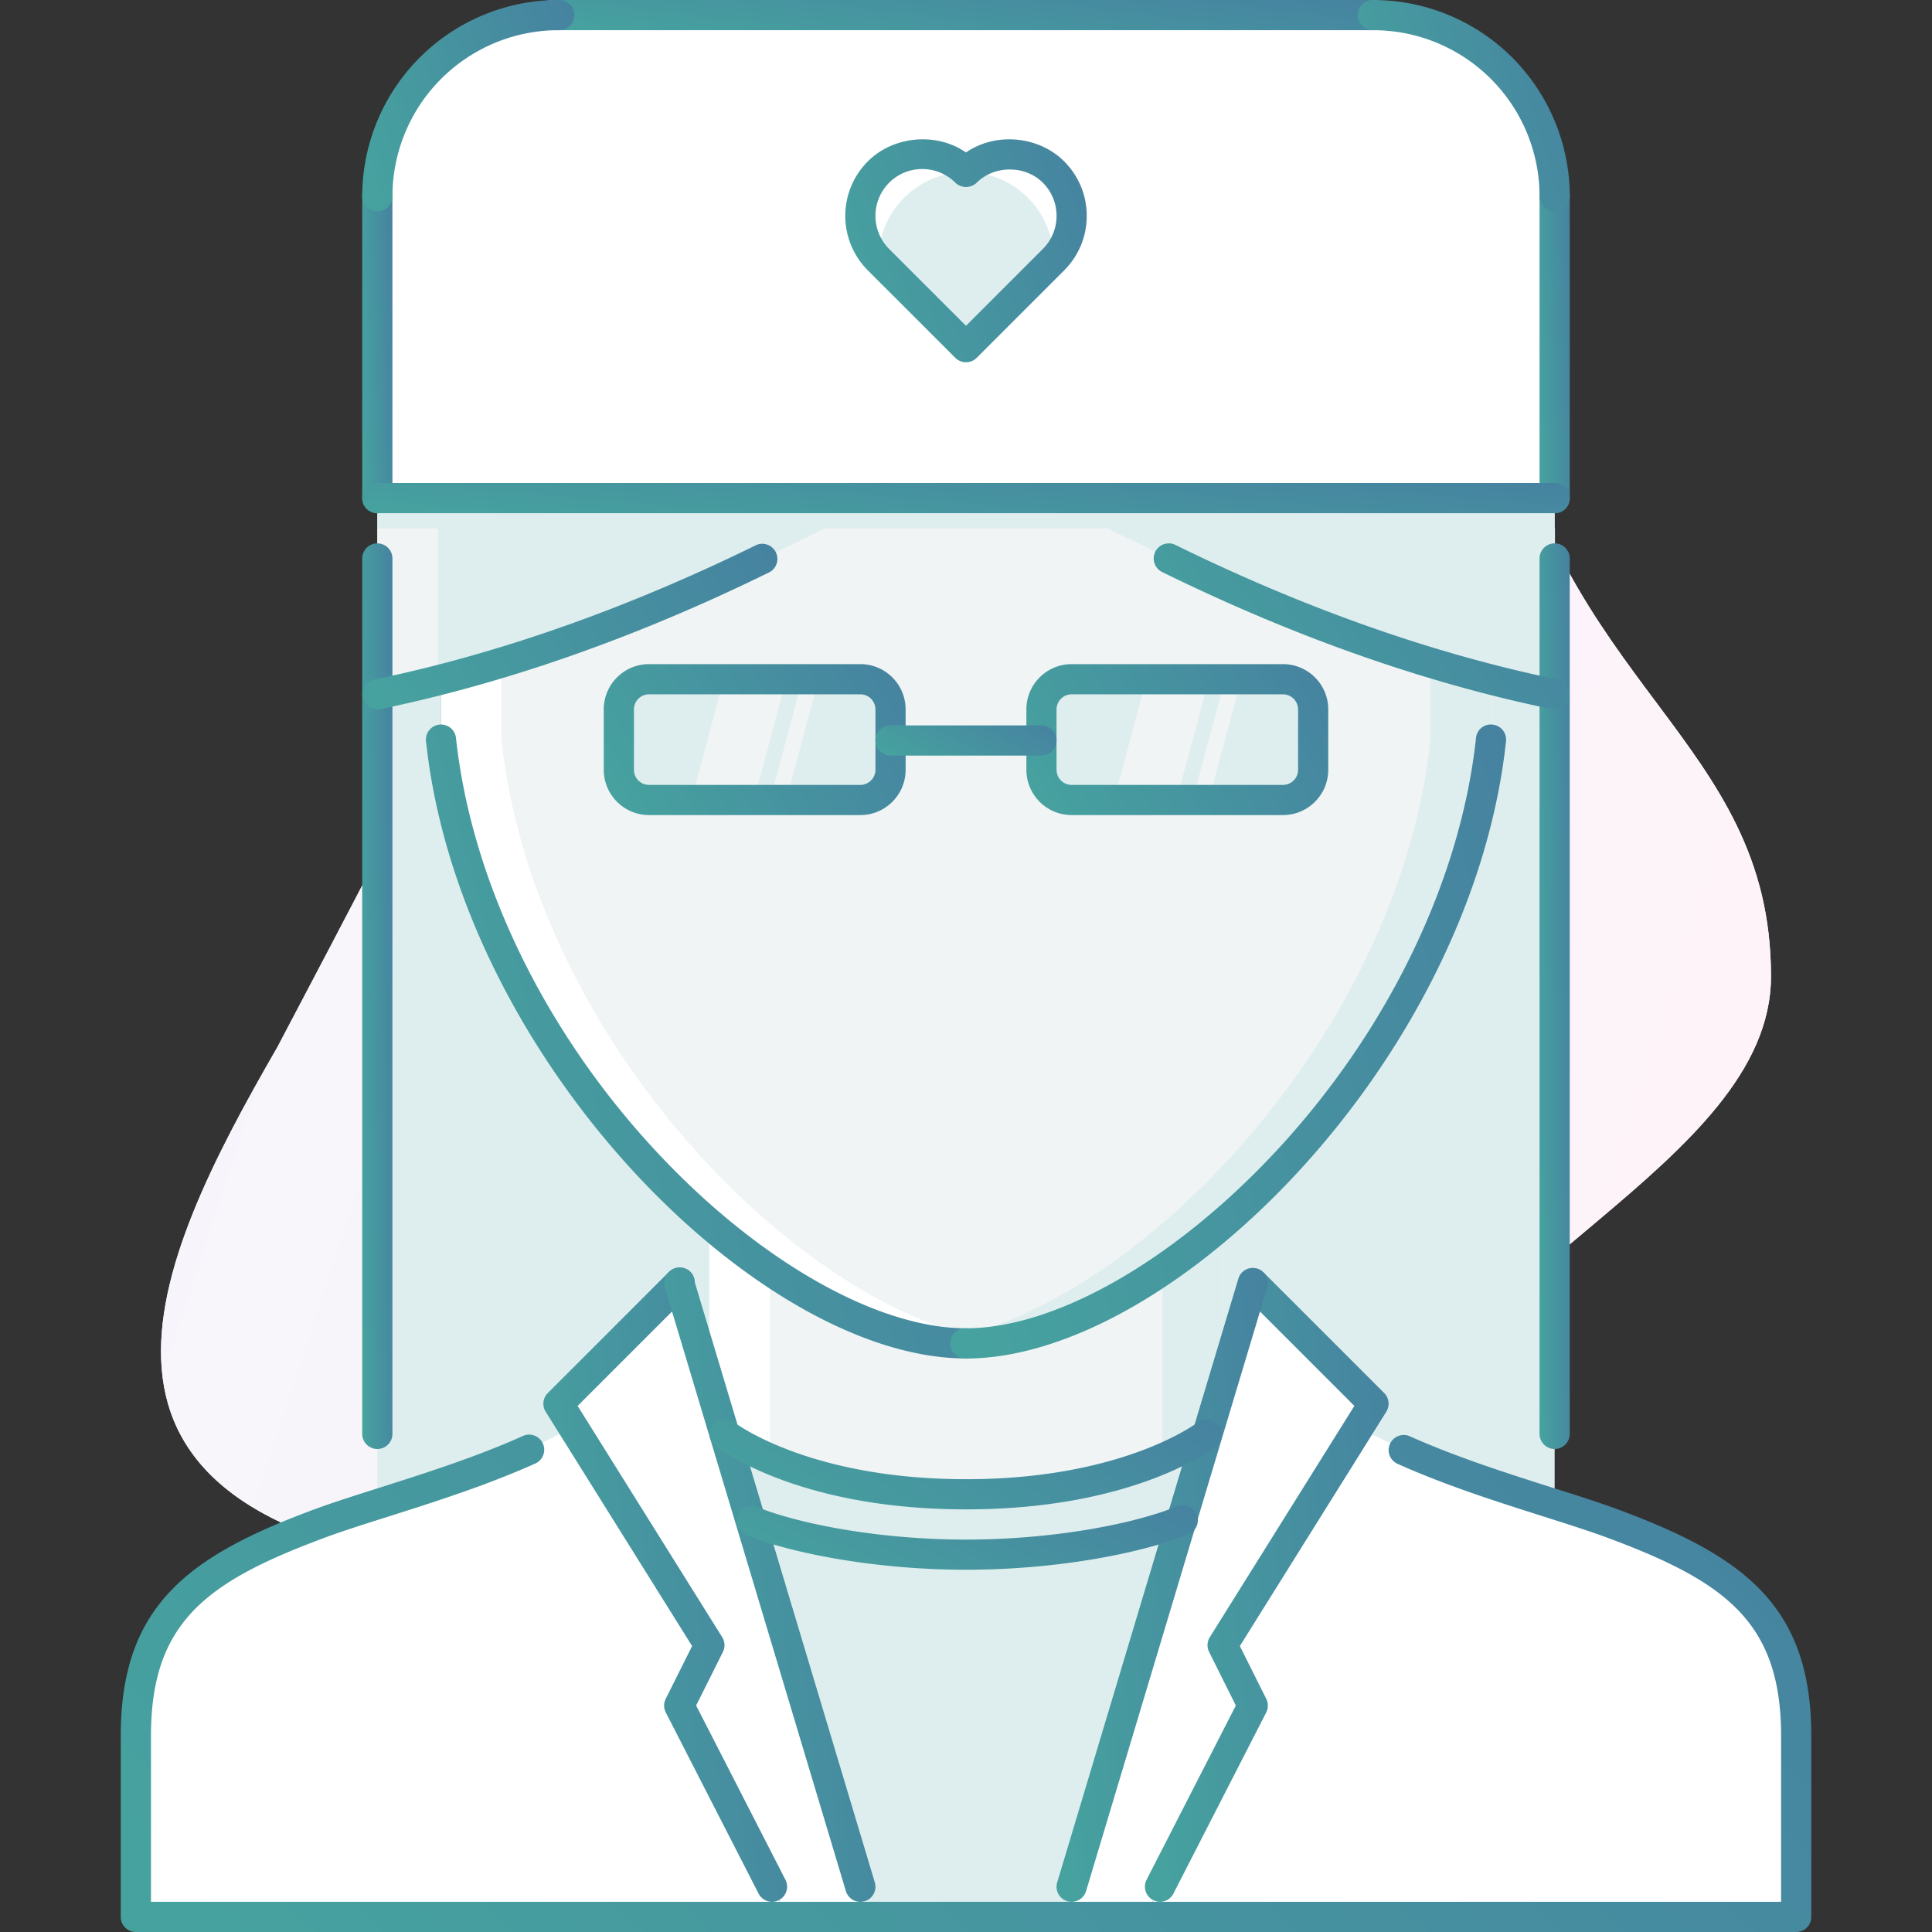 <svg width="60" height="60" fill="none" xmlns="http://www.w3.org/2000/svg"><rect width="100%" height="100%" fill="#333333" stroke="none"/><path d="M55 30.32c0 5.867-10.402 9.276-12.053 15.491C41.297 52.026 38.138 55 30.4 55c-6.306 0-3.633-4.472-16.412-6.294C1.21 46.884 4.647 39.39 8.614 32.52c4.511-8.544 6.604-12.795 9.859-18.432 3.254-5.637 4.535-8.447 11.927-8.447 6.195 0 14.364-3.557 16.18 6.089C48.396 21.376 55 22.905 55 30.32z" fill="url(#paint0_linear)"/><path d="M55 30.32c0 5.867-10.402 9.276-12.053 15.491C41.297 52.026 38.138 55 30.4 55c-6.306 0-3.633-4.472-16.412-6.294C1.21 46.884 4.647 39.39 8.614 32.52c4.511-8.544 6.604-12.795 9.859-18.432 3.254-5.637 4.535-8.447 11.927-8.447 6.195 0 14.364-3.557 16.18 6.089C48.396 21.376 55 22.905 55 30.32z" fill="url(#paint1_linear)"/><g clip-path="url(#clip0)"><path d="M32.719 5.344c.749.75.749 1.969 0 2.719l-2.72 2.718-2.718-2.718A1.923 1.923 0 0130 5.343c.75-.75 1.968-.75 2.719.001z" fill="#DEEEEE"/><path d="M48.281 6.094v9.375H11.72V6.094A5.624 5.624 0 0117.344.469h25.313a5.617 5.617 0 015.624 5.625zM32.72 8.063a1.923 1.923 0 10-5.438 0l2.72 2.718 2.718-2.718z" fill="#fff"/><path d="M46.304 21.103c-3.545-.91-6.91-2.24-10.004-3.76l-3.853-1.874H48.28v6.093a45.01 45.01 0 01-1.977-.459zm-32.607 0c-.656.169-1.313.319-1.978.46v-6.094h15.844l-3.853 1.875c-3.104 1.519-6.47 2.85-10.013 3.76z" fill="#DEEEEE"/><path d="M13.594 16.406h-1.875v5.157c.63-.134 1.253-.278 1.875-.436v-4.72z" fill="#F0F4F4"/><path d="M46.416 16.406h1.875v5.157a48.04 48.04 0 01-1.875-.436v-4.72zM22.031 37.997v4.969l-.937-3.122-3.75 3.75.45.721-.019.02-1.369.693c-1.546.693-3.234 1.219-4.687 1.678V21.562a45.39 45.39 0 001.978-.459v1.866c.647 5.99 4.275 11.55 8.334 15.028z" fill="#DEEEEE"/><path d="M48.281 46.707c.694.225 1.34.43 1.875.637 3.75 1.397 5.625 2.812 5.625 6.562v5.625H35.55l.478-.937 2.878-5.625-.937-1.875 4.218-6.76 1.407.694c1.547.694 3.233 1.219 4.687 1.679z" fill="#fff"/><path d="M48.281 21.563v25.144c-1.453-.46-3.14-.986-4.687-1.678l-1.407-.695.47-.74-3.75-3.75-.938 3.122v-4.969c4.068-3.478 7.697-9.037 8.335-15.028v-1.866c.655.169 1.312.319 1.977.46z" fill="#DEEEEE"/><path d="M27.656 22.997v-.966a.94.94 0 00-.938-.937h-6.562a.94.94 0 00-.938.937v1.875a.94.94 0 00.938.938h6.563a.94.94 0 00.937-.938v-.909zm4.688 0v.91a.94.94 0 00.937.937h6.563a.94.94 0 00.937-.938v-1.875a.94.94 0 00-.938-.937h-6.562a.94.94 0 00-.937.937v.966zm13.96-1.894v1.866c-.639 5.99-4.267 11.55-8.336 15.028-2.71 2.316-5.615 3.722-7.968 3.722-2.354 0-5.26-1.407-7.969-3.722-4.06-3.478-7.688-9.038-8.335-15.028v-1.866c3.544-.91 6.91-2.24 10.013-3.76l3.853-1.874h4.884l3.854 1.875c3.093 1.519 6.459 2.85 10.003 3.76z" fill="#F0F4F4"/><path d="M15.572 22.969v-2.407c-.622.188-1.242.379-1.876.541v1.866c.647 5.99 4.275 11.55 8.335 15.028 2.71 2.316 5.615 3.722 7.969 3.722.303 0 .617-.026.937-.071-2.163-.309-4.671-1.634-7.03-3.65-4.06-3.479-7.689-9.038-8.335-15.03z" fill="#fff"/><path d="M44.428 22.969v-2.407c.621.188 1.242.379 1.876.541v1.866c-.648 5.99-4.276 11.55-8.335 15.028-2.71 2.316-5.616 3.722-7.97 3.722-.303 0-.616-.026-.937-.072 2.163-.308 4.671-1.633 7.032-3.65 4.06-3.478 7.687-9.038 8.334-15.028z" fill="#DEEEEE"/><path d="M42.656 43.594l-.468.74-4.22 6.76.938 1.875-2.878 5.625-.478.937h-2.54l3.684-12.309.806-2.69.469-1.566.937-3.122 3.75 3.75z" fill="#fff"/><path d="M37.969 42.966L37.5 44.53s-2.344 1.875-7.5 1.875c-5.156 0-7.481-1.875-7.481-1.875l-.019.01-.469-1.575v-4.969c2.71 2.315 5.616 3.722 7.969 3.722 2.353 0 5.259-1.407 7.969-3.722v4.969z" fill="#F0F4F4"/><path d="M37.5 44.531l-.806 2.691c-1.34.553-3.919 1.06-6.694 1.06s-5.353-.507-6.684-1.06h-.01L22.5 44.54l.019-.009s2.325 1.875 7.481 1.875 7.5-1.875 7.5-1.875z" fill="#DEEEEE"/><path d="M36.694 47.222l-3.685 12.31H27l-3.694-12.31h.01c1.33.553 3.91 1.06 6.684 1.06 2.775 0 5.353-.507 6.694-1.06z" fill="#DEEEEE"/><path d="M23.306 47.222L27 59.532h-2.54l-.479-.938-2.887-5.625.937-1.875-4.237-6.779-.45-.721 3.75-3.75.937 3.122.47 1.574.805 2.682z" fill="#fff"/><path d="M23.981 58.594l.478.937H4.22v-5.625c0-3.75 1.875-5.165 5.625-6.562a34.092 34.092 0 011.875-.628v-.01c1.453-.459 3.14-.984 4.687-1.677l1.369-.694.019-.02 4.237 6.779-.938 1.875 2.888 5.625z" fill="#fff"/><path d="M27.666 23.906a.94.94 0 01-.938.938h-6.562a.94.94 0 01-.938-.938v-1.875a.94.94 0 01.938-.937h6.562a.94.94 0 01.938.937v1.876z" fill="#DEEEEE"/><path d="M21.472 24.844h1.942l1.005-3.75h-1.942l-1.005 3.75zm2.444 0h.502l1.004-3.75h-.501l-1.005 3.75z" fill="#F0F4F4"/><path d="M40.79 23.906a.94.94 0 01-.937.938H33.29a.941.941 0 01-.937-.938v-1.875c0-.515.423-.937.938-.937h6.562a.94.94 0 01.938.937v1.876z" fill="#DEEEEE"/><path d="M34.598 24.844h1.94l1.006-3.75h-1.941l-1.005 3.75zm2.442 0h.502l1.005-3.75h-.501l-1.006 3.75z" fill="#F0F4F4"/><path d="M22.519 44.531s.452.364 1.397.771v-5.87a21.534 21.534 0 01-1.885-1.435v4.969l.469 1.575.019-.01z" fill="#fff"/><path d="M36.098 45.3c.948-.406 1.402-.769 1.402-.769l.469-1.565v-4.969c-.616.526-1.243.999-1.87 1.426V45.3zm12.184-29.832H11.719v.938h36.563v-.938z" fill="#DEEEEE"/><path d="M34.373 16.406l-1.927-.937h-4.883l-1.927.937h8.738z" fill="#DEEEEE"/><path d="M26.719 25.313h-6.563a1.408 1.408 0 01-1.406-1.407v-1.875c0-.775.63-1.406 1.406-1.406h6.563c.775 0 1.406.63 1.406 1.406v1.875c0 .776-.63 1.407-1.406 1.407zm-6.563-3.75a.469.469 0 00-.468.468v1.875c0 .259.21.47.468.47h6.563a.47.47 0 00.469-.47v-1.875a.47.47 0 00-.47-.468h-6.562z" fill="url(#paint2_linear)"/><path d="M39.843 25.313h-6.562a1.408 1.408 0 01-1.406-1.407v-1.875c0-.775.63-1.406 1.406-1.406h6.562c.776 0 1.407.63 1.407 1.406v1.875c0 .776-.631 1.407-1.407 1.407zm-6.562-3.75a.47.47 0 00-.469.468v1.875c0 .259.21.47.469.47h6.562a.47.47 0 00.47-.47v-1.875a.47.47 0 00-.47-.468h-6.562z" fill="url(#paint3_linear)"/><path d="M32.343 23.466h-4.688a.469.469 0 110-.938h4.688a.468.468 0 110 .938z" fill="url(#paint4_linear)"/><path d="M23.976 59.063a.47.47 0 01-.417-.255l-2.882-5.625a.469.469 0 01-.003-.424l.82-1.64-4.548-7.276a.47.47 0 01.066-.58l3.75-3.75a.469.469 0 11.663.662l-3.486 3.487 4.49 7.183a.47.47 0 01.021.459l-.831 1.662 2.774 5.414a.47.47 0 01-.417.683z" fill="url(#paint5_linear)"/><path d="M26.719 59.063a.469.469 0 01-.45-.335l-5.624-18.75a.468.468 0 11.898-.269l5.625 18.75a.468.468 0 01-.45.604z" fill="url(#paint6_linear)"/><path d="M36.024 59.063a.471.471 0 01-.417-.683l2.773-5.414-.83-1.663a.47.47 0 01.021-.458l4.49-7.184-3.486-3.486a.469.469 0 01.662-.663l3.75 3.75a.47.47 0 01.066.58l-4.548 7.277.82 1.64a.47.47 0 01-.002.424l-2.882 5.625a.47.47 0 01-.417.255z" fill="url(#paint7_linear)"/><path d="M33.281 59.063a.467.467 0 01-.449-.603l5.626-18.75a.467.467 0 11.897.27L33.73 58.726a.468.468 0 01-.449.335z" fill="url(#paint8_linear)"/><path d="M30 46.875c-5.26 0-7.692-1.897-7.793-1.977a.469.469 0 01.584-.734c.023.018 2.309 1.774 7.209 1.774 4.9 0 7.186-1.756 7.209-1.774a.47.47 0 01.584.733c-.101.081-2.532 1.978-7.793 1.978z" fill="url(#paint9_linear)"/><path d="M30 48.75c-2.91 0-5.544-.547-6.863-1.09a.47.47 0 01.357-.867c1.233.507 3.724 1.02 6.506 1.02 2.79 0 5.283-.512 6.515-1.019a.47.47 0 11.357.866c-1.318.543-3.953 1.09-6.872 1.09z" fill="url(#paint10_linear)"/><path d="M30 42.188c-6.422 0-15.708-9.295-16.77-19.169a.468.468 0 11.931-.1c.478 4.433 2.747 9.117 6.228 12.85 3.153 3.38 6.835 5.482 9.61 5.482a.468.468 0 110 .938z" fill="url(#paint11_linear)"/><path d="M55.781 60H4.22a.468.468 0 01-.47-.469v-5.625c0-4.023 2.085-5.564 5.93-7.002.604-.225 1.33-.456 2.12-.706 1.394-.444 2.973-.945 4.417-1.592a.469.469 0 11.382.855c-1.491.669-3.098 1.18-4.515 1.63-.774.245-1.485.47-2.075.692-3.605 1.348-5.32 2.608-5.32 6.123v5.157h50.624v-5.157c0-3.515-1.715-4.775-5.32-6.123-.59-.221-1.3-.447-2.074-.692-1.418-.45-3.024-.961-4.516-1.63a.468.468 0 11.383-.855c1.444.647 3.023 1.148 4.417 1.592.79.25 1.516.481 2.118.706 3.846 1.438 5.93 2.98 5.93 7.002v5.625c0 .26-.21.469-.469.469z" fill="url(#paint12_linear)"/><path d="M11.719 45a.469.469 0 01-.47-.469V17.344a.469.469 0 11.938 0V44.53c0 .26-.21.469-.468.469z" fill="url(#paint13_linear)"/><path d="M11.718 22.031a.469.469 0 01-.094-.928c3.843-.792 7.837-2.2 11.871-4.18a.47.47 0 01.413.842c-4.105 2.016-8.174 3.448-12.095 4.257a.498.498 0 01-.095.01z" fill="url(#paint14_linear)"/><path d="M30 42.188a.469.469 0 110-.937c2.776 0 6.458-2.101 9.611-5.481 3.48-3.734 5.75-8.418 6.228-12.852a.461.461 0 01.516-.415.469.469 0 01.416.516C45.707 32.893 36.42 42.19 30 42.19z" fill="url(#paint15_linear)"/><path d="M48.281 45a.469.469 0 01-.469-.469V17.344a.469.469 0 11.938 0V44.53c0 .26-.21.469-.469.469z" fill="url(#paint16_linear)"/><path d="M48.281 22.031a.485.485 0 01-.095-.01c-3.921-.809-7.99-2.24-12.094-4.256a.468.468 0 11.412-.842c4.034 1.98 8.027 3.388 11.873 4.18a.47.47 0 01-.096.928z" fill="url(#paint17_linear)"/><path d="M11.719 15.938a.469.469 0 01-.47-.47V6.095a.469.469 0 11.938 0v9.375c0 .259-.21.469-.468.469z" fill="url(#paint18_linear)"/><path d="M42.656.937H17.148a.469.469 0 110-.937h25.508a.469.469 0 110 .937z" fill="url(#paint19_linear)"/><path d="M48.281 15.938a.469.469 0 01-.469-.47V6.095a.469.469 0 11.938 0v9.375c0 .259-.21.469-.469.469z" fill="url(#paint20_linear)"/><path d="M48.28 15.938H11.719a.469.469 0 110-.938h36.563a.468.468 0 110 .938z" fill="url(#paint21_linear)"/><path d="M11.719 6.563a.469.469 0 01-.47-.47A6.1 6.1 0 0117.345 0a.469.469 0 110 .937 5.162 5.162 0 00-5.157 5.157c0 .259-.21.469-.468.469z" fill="url(#paint22_linear)"/><path d="M48.282 6.563a.469.469 0 01-.469-.47A5.162 5.162 0 0042.657.938a.469.469 0 110-.937 6.1 6.1 0 016.094 6.094.47.47 0 01-.47.469z" fill="url(#paint23_linear)"/><path d="M30 11.25a.47.47 0 01-.331-.137L26.95 8.395a2.395 2.395 0 010-3.382c.8-.8 2.14-.91 3.05-.278.91-.631 2.25-.523 3.05.278.45.451.7 1.052.7 1.69 0 .64-.25 1.24-.7 1.692l-2.718 2.718a.469.469 0 01-.332.137zm-1.359-6c-.389 0-.753.15-1.028.425a1.456 1.456 0 000 2.057L30 10.118l2.386-2.386c.275-.275.426-.64.426-1.029 0-.388-.15-.753-.425-1.028-.549-.549-1.506-.549-2.055 0a.483.483 0 01-.663 0 1.443 1.443 0 00-1.028-.425z" fill="url(#paint24_linear)"/></g><defs><linearGradient id="paint0_linear" x1="5" y1="5" x2="64.962" y2="24.742" gradientUnits="userSpaceOnUse"><stop stop-color="#ECF6F5"/><stop offset="1" stop-color="#FBF6F9"/></linearGradient><linearGradient id="paint1_linear" x1="5" y1="5" x2="64.962" y2="24.742" gradientUnits="userSpaceOnUse"><stop stop-color="#F6F6FB"/><stop offset="1" stop-color="#FEF3F9"/></linearGradient><linearGradient id="paint2_linear" x1="17.139" y1="21.695" x2="34.848" y2="11.179" gradientUnits="userSpaceOnUse"><stop stop-color="#46A29F"/><stop offset="1" stop-color="#4660A2"/></linearGradient><linearGradient id="paint3_linear" x1="30.264" y1="21.695" x2="47.973" y2="11.179" gradientUnits="userSpaceOnUse"><stop stop-color="#46A29F"/><stop offset="1" stop-color="#4660A2"/></linearGradient><linearGradient id="paint4_linear" x1="26.22" y1="22.742" x2="29.663" y2="16.607" gradientUnits="userSpaceOnUse"><stop stop-color="#46A29F"/><stop offset="1" stop-color="#4660A2"/></linearGradient><linearGradient id="paint5_linear" x1="15.574" y1="43.869" x2="34.666" y2="41.69" gradientUnits="userSpaceOnUse"><stop stop-color="#46A29F"/><stop offset="1" stop-color="#4660A2"/></linearGradient><linearGradient id="paint6_linear" x1="19.497" y1="43.869" x2="36.103" y2="42.226" gradientUnits="userSpaceOnUse"><stop stop-color="#46A29F"/><stop offset="1" stop-color="#4660A2"/></linearGradient><linearGradient id="paint7_linear" x1="34.255" y1="43.869" x2="53.346" y2="41.69" gradientUnits="userSpaceOnUse"><stop stop-color="#46A29F"/><stop offset="1" stop-color="#4660A2"/></linearGradient><linearGradient id="paint8_linear" x1="31.685" y1="43.869" x2="48.29" y2="42.226" gradientUnits="userSpaceOnUse"><stop stop-color="#46A29F"/><stop offset="1" stop-color="#4660A2"/></linearGradient><linearGradient id="paint9_linear" x1="19.293" y1="44.705" x2="29.917" y2="26.824" gradientUnits="userSpaceOnUse"><stop stop-color="#46A29F"/><stop offset="1" stop-color="#4660A2"/></linearGradient><linearGradient id="paint10_linear" x1="20.387" y1="47.213" x2="26.974" y2="33.157" gradientUnits="userSpaceOnUse"><stop stop-color="#46A29F"/><stop offset="1" stop-color="#4660A2"/></linearGradient><linearGradient id="paint11_linear" x1="10.264" y1="26.995" x2="51.528" y2="16.265" gradientUnits="userSpaceOnUse"><stop stop-color="#46A29F"/><stop offset="1" stop-color="#4660A2"/></linearGradient><linearGradient id="paint12_linear" x1="-5.272" y1="48.089" x2="61.136" y2="-18.979" gradientUnits="userSpaceOnUse"><stop stop-color="#46A29F"/><stop offset="1" stop-color="#4660A2"/></linearGradient><linearGradient id="paint13_linear" x1="11.089" y1="23.295" x2="13.484" y2="23.272" gradientUnits="userSpaceOnUse"><stop stop-color="#46A29F"/><stop offset="1" stop-color="#4660A2"/></linearGradient><linearGradient id="paint14_linear" x1="9.029" y1="18.052" x2="30.278" y2="2.241" gradientUnits="userSpaceOnUse"><stop stop-color="#46A29F"/><stop offset="1" stop-color="#4660A2"/></linearGradient><linearGradient id="paint15_linear" x1="26.568" y1="26.994" x2="67.833" y2="16.265" gradientUnits="userSpaceOnUse"><stop stop-color="#46A29F"/><stop offset="1" stop-color="#4660A2"/></linearGradient><linearGradient id="paint16_linear" x1="47.651" y1="23.295" x2="50.046" y2="23.272" gradientUnits="userSpaceOnUse"><stop stop-color="#46A29F"/><stop offset="1" stop-color="#4660A2"/></linearGradient><linearGradient id="paint17_linear" x1="33.609" y1="18.052" x2="54.861" y2="2.241" gradientUnits="userSpaceOnUse"><stop stop-color="#46A29F"/><stop offset="1" stop-color="#4660A2"/></linearGradient><linearGradient id="paint18_linear" x1="11.089" y1="7.979" x2="13.482" y2="7.914" gradientUnits="userSpaceOnUse"><stop stop-color="#46A29F"/><stop offset="1" stop-color="#4660A2"/></linearGradient><linearGradient id="paint19_linear" x1="12.134" y1=".214" x2="13.084" y2="-7.74" gradientUnits="userSpaceOnUse"><stop stop-color="#46A29F"/><stop offset="1" stop-color="#4660A2"/></linearGradient><linearGradient id="paint20_linear" x1="47.651" y1="7.979" x2="50.045" y2="7.914" gradientUnits="userSpaceOnUse"><stop stop-color="#46A29F"/><stop offset="1" stop-color="#4660A2"/></linearGradient><linearGradient id="paint21_linear" x1="4.806" y1="15.214" x2="5.481" y2="7.202" gradientUnits="userSpaceOnUse"><stop stop-color="#46A29F"/><stop offset="1" stop-color="#4660A2"/></linearGradient><linearGradient id="paint22_linear" x1="10.122" y1="1.498" x2="25.531" y2="-3.077" gradientUnits="userSpaceOnUse"><stop stop-color="#46A29F"/><stop offset="1" stop-color="#4660A2"/></linearGradient><linearGradient id="paint23_linear" x1="41.06" y1="1.498" x2="56.47" y2="-3.077" gradientUnits="userSpaceOnUse"><stop stop-color="#46A29F"/><stop offset="1" stop-color="#4660A2"/></linearGradient><linearGradient id="paint24_linear" x1="24.963" y1="5.907" x2="42.326" y2=".323" gradientUnits="userSpaceOnUse"><stop stop-color="#46A29F"/><stop offset="1" stop-color="#4660A2"/></linearGradient><clipPath id="clip0"><path fill="#fff" d="M0 0h60v60H0z"/></clipPath></defs></svg>